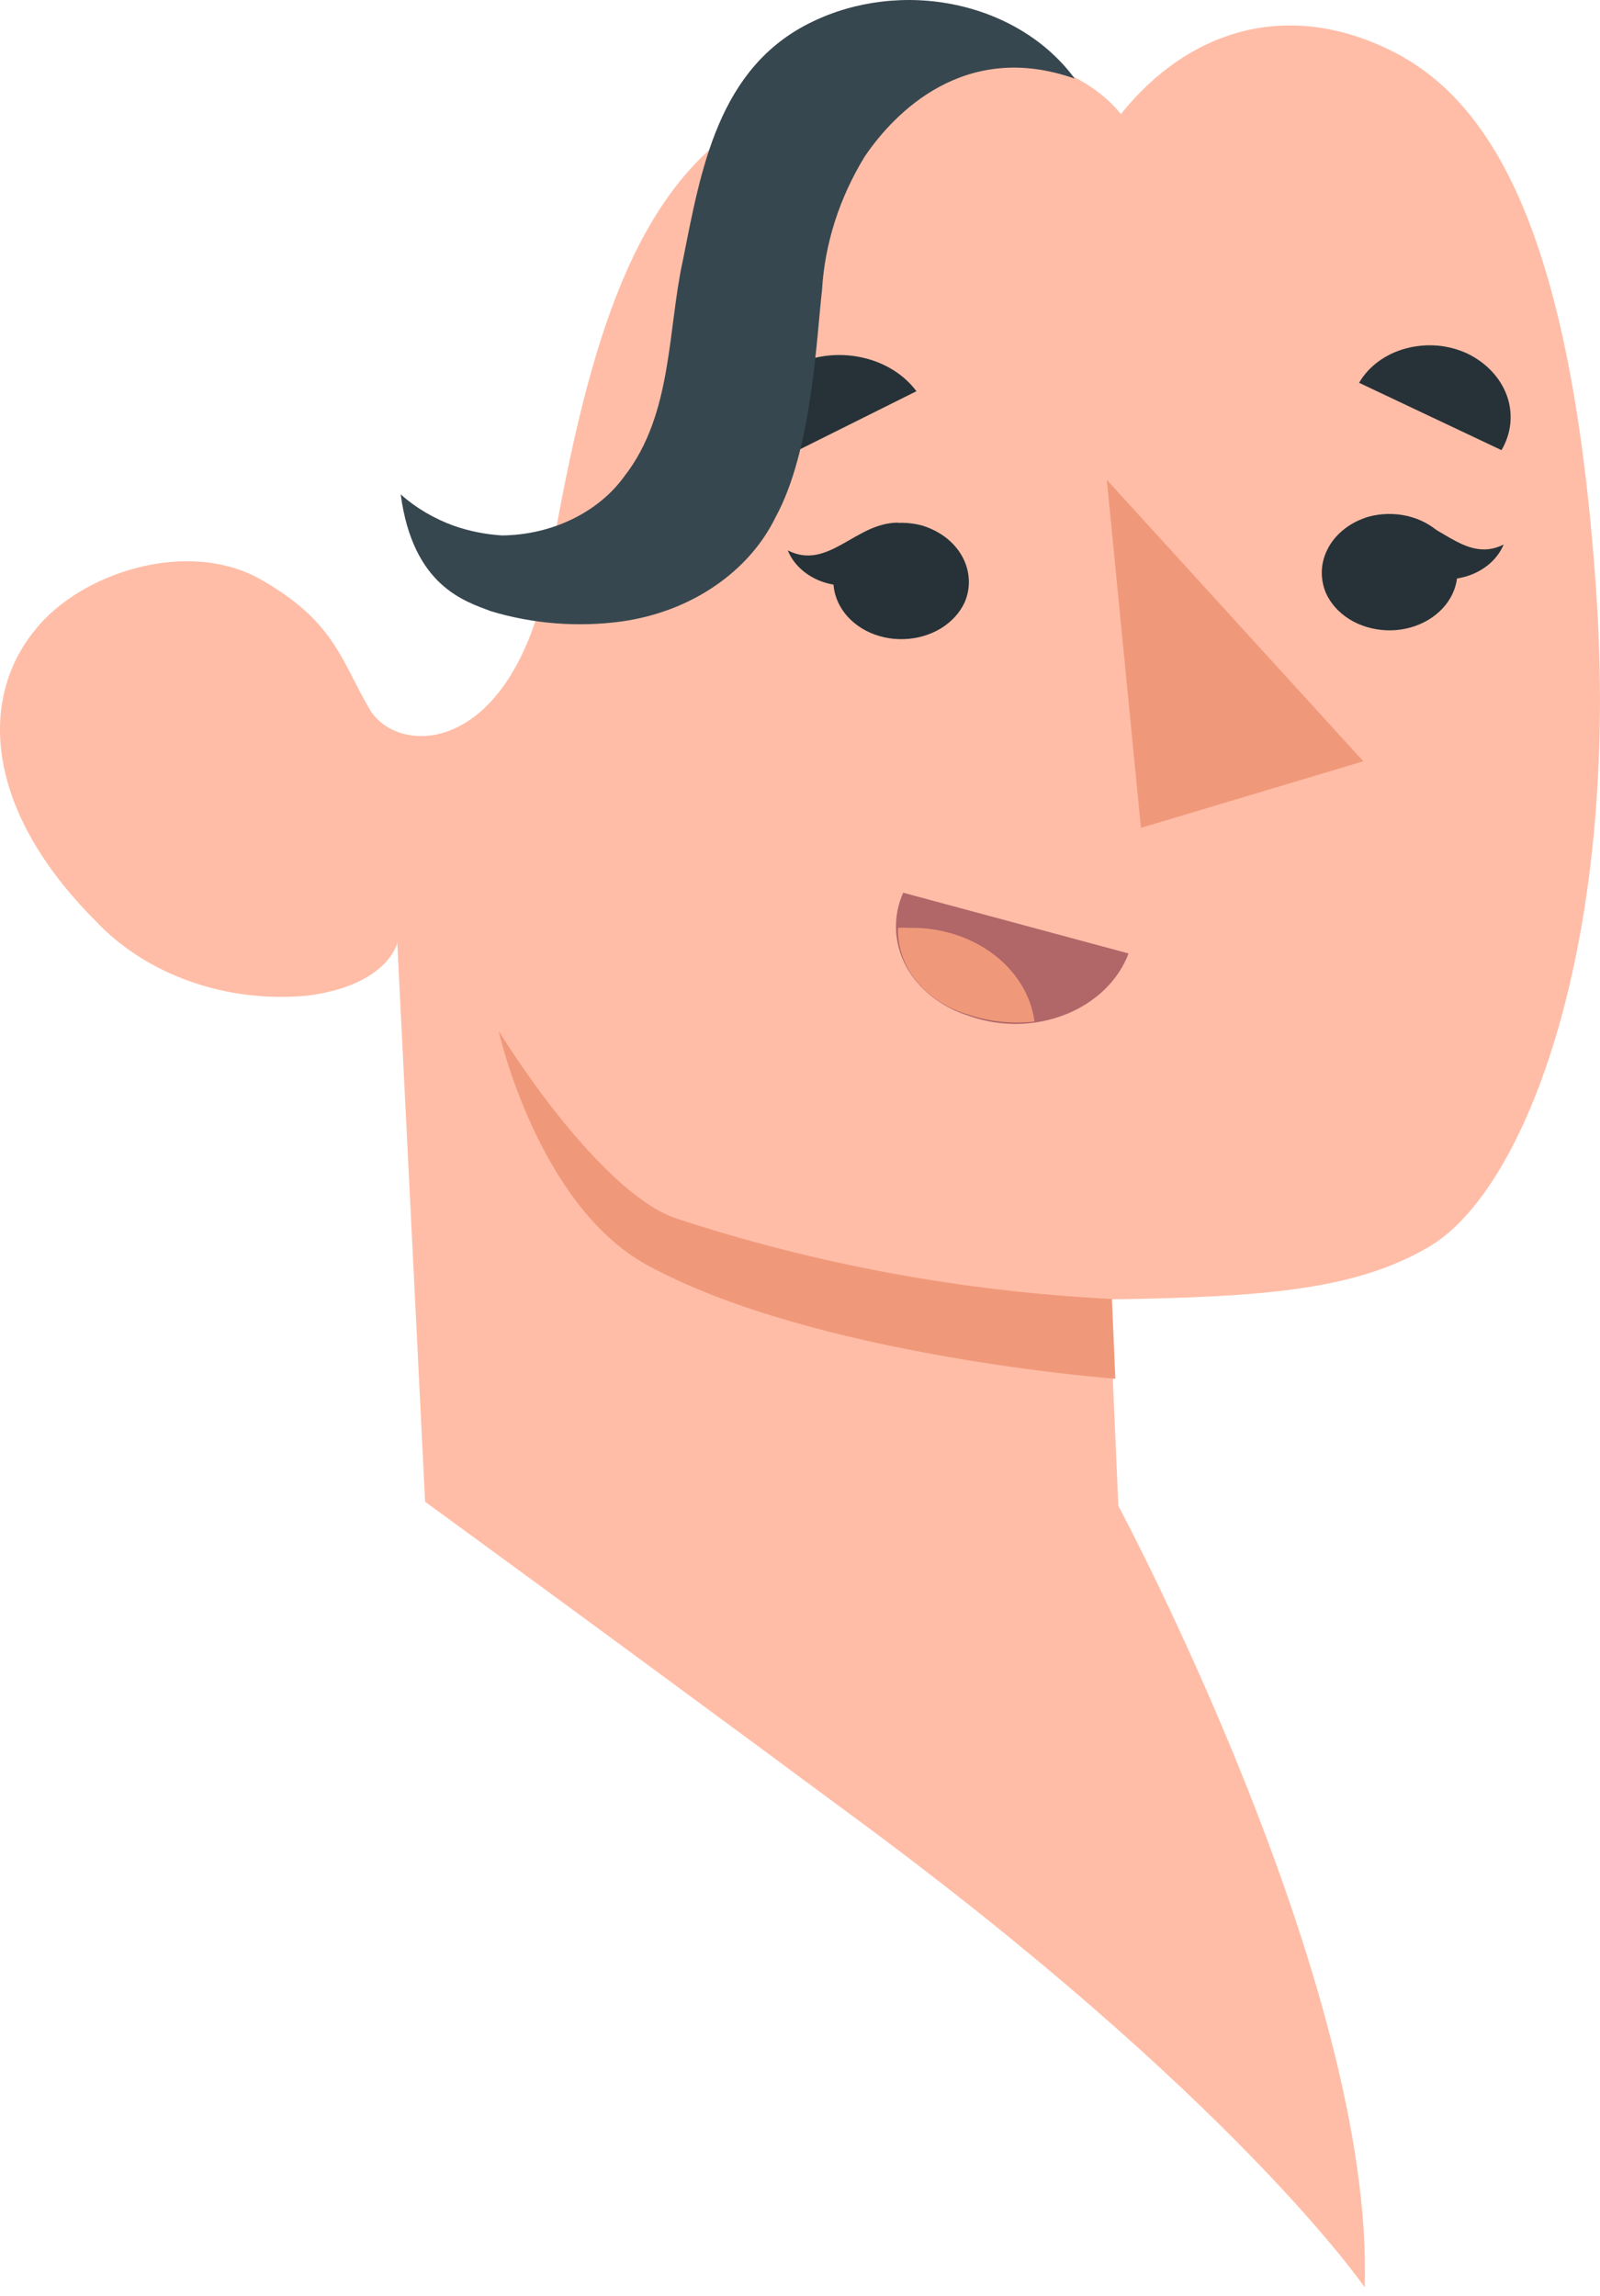 <svg width="23" height="33" viewBox="0 0 23 33" fill="none" xmlns="http://www.w3.org/2000/svg">
<path d="M4.432 14.309C3.854 14.366 3.268 14.296 2.73 14.105C2.193 13.915 1.72 13.61 1.358 13.22C-0.209 11.642 -0.308 10.063 0.492 9.069C1.143 8.233 2.699 7.727 3.756 8.333C4.813 8.938 4.899 9.485 5.311 10.19C5.723 10.895 7.408 10.884 7.906 8.085C8.373 5.455 8.926 3.077 10.469 1.93C12.774 0.22 15.258 0.572 16.113 1.64C17.072 0.441 18.485 -0.017 19.992 0.725C21.498 1.467 22.592 3.455 22.942 8.448C23.299 13.536 21.934 17.103 20.545 17.918C19.494 18.539 18.178 18.644 15.947 18.676L16.076 21.643C16.076 21.643 19.764 28.525 19.617 32.876C19.617 32.876 17.742 30.129 12.166 26.036C8.477 23.306 6.111 21.585 6.111 21.585L5.711 13.552C5.711 13.552 5.582 14.156 4.432 14.309Z" fill="#FFBDA7"/>
<path d="M13.869 8.653C13.8 8.805 13.68 8.937 13.525 9.032C13.37 9.126 13.185 9.18 12.995 9.186C12.804 9.193 12.616 9.151 12.452 9.067C12.289 8.982 12.158 8.859 12.076 8.712C11.993 8.564 11.963 8.4 11.989 8.238C12.015 8.076 12.095 7.924 12.22 7.801C12.346 7.678 12.51 7.589 12.694 7.545C12.877 7.501 13.072 7.504 13.254 7.553C13.379 7.591 13.494 7.649 13.593 7.724C13.692 7.8 13.772 7.891 13.829 7.993C13.887 8.096 13.919 8.207 13.926 8.32C13.933 8.433 13.914 8.546 13.869 8.653Z" fill="#263238"/>
<path d="M12.91 7.512C12.295 7.512 11.908 8.206 11.324 7.911C11.364 8.009 11.427 8.099 11.509 8.175C11.591 8.251 11.69 8.312 11.801 8.354C11.911 8.395 12.031 8.418 12.152 8.418C12.273 8.419 12.393 8.399 12.504 8.359C12.799 8.243 12.91 7.512 12.91 7.512Z" fill="#263238"/>
<path d="M21.584 6.47L19.537 5.502C19.604 5.385 19.699 5.281 19.814 5.196C19.93 5.111 20.064 5.047 20.21 5.008C20.355 4.969 20.508 4.955 20.66 4.967C20.811 4.98 20.958 5.019 21.092 5.081C21.367 5.214 21.571 5.433 21.663 5.691C21.754 5.95 21.726 6.229 21.584 6.47Z" fill="#263238"/>
<path d="M19.057 8.517C19.124 8.67 19.243 8.803 19.397 8.9C19.552 8.996 19.736 9.051 19.928 9.059C20.119 9.067 20.309 9.026 20.473 8.942C20.637 8.858 20.77 8.735 20.853 8.587C20.936 8.44 20.967 8.275 20.942 8.112C20.916 7.95 20.835 7.797 20.71 7.674C20.584 7.55 20.419 7.461 20.234 7.417C20.05 7.374 19.854 7.377 19.672 7.427C19.548 7.464 19.433 7.521 19.335 7.596C19.237 7.671 19.157 7.761 19.1 7.862C19.043 7.964 19.009 8.074 19.002 8.186C18.995 8.298 19.014 8.41 19.057 8.517Z" fill="#263238"/>
<path d="M20.035 7.412C20.65 7.412 21.031 8.117 21.615 7.827C21.574 7.924 21.511 8.014 21.428 8.089C21.346 8.164 21.246 8.224 21.136 8.265C21.025 8.306 20.905 8.327 20.785 8.327C20.664 8.327 20.545 8.305 20.434 8.264C20.152 8.122 20.035 7.412 20.035 7.412Z" fill="#263238"/>
<path d="M13.174 5.623L11.01 6.702C10.925 6.583 10.868 6.452 10.842 6.315C10.816 6.178 10.822 6.038 10.86 5.903C10.898 5.768 10.966 5.641 11.062 5.529C11.157 5.417 11.277 5.322 11.416 5.249C11.709 5.107 12.055 5.066 12.382 5.136C12.709 5.205 12.993 5.38 13.174 5.623Z" fill="#263238"/>
<path d="M12.43 2.25C12.065 2.847 11.855 3.504 11.816 4.176C11.736 4.86 11.674 6.47 11.152 7.427C10.963 7.819 10.66 8.162 10.273 8.425C9.886 8.689 9.426 8.863 8.938 8.932C8.307 9.018 7.66 8.967 7.057 8.785C6.688 8.643 5.938 8.432 5.76 7.106C5.978 7.3 6.239 7.454 6.529 7.559C6.748 7.635 6.981 7.681 7.217 7.696C7.572 7.692 7.92 7.611 8.228 7.461C8.537 7.311 8.796 7.097 8.981 6.838C9.67 5.949 9.596 4.734 9.818 3.734C10.076 2.44 10.322 0.972 11.662 0.32C12.293 0.01 13.04 -0.079 13.746 0.072C14.452 0.223 15.062 0.602 15.449 1.13C13.869 0.572 12.854 1.624 12.43 2.25Z" fill="#37474F"/>
<path d="M12.983 12.831L16.223 13.704C16.151 13.896 16.032 14.074 15.875 14.226C15.718 14.377 15.526 14.499 15.311 14.583C15.096 14.668 14.863 14.713 14.626 14.717C14.389 14.72 14.155 14.682 13.936 14.604C13.737 14.542 13.553 14.447 13.397 14.324C13.24 14.201 13.114 14.053 13.025 13.888C12.937 13.723 12.887 13.544 12.88 13.363C12.873 13.181 12.908 13 12.983 12.831Z" fill="#B16668"/>
<path d="M14.871 14.682C14.82 14.306 14.608 13.96 14.275 13.711C13.942 13.462 13.512 13.328 13.07 13.336C13.016 13.333 12.963 13.333 12.91 13.336C12.9 13.611 12.995 13.882 13.18 14.108C13.365 14.333 13.63 14.502 13.936 14.588C14.234 14.686 14.555 14.718 14.871 14.682Z" fill="#F0997A"/>
<path d="M15.91 6.896L16.401 11.899L19.598 10.942L15.91 6.896Z" fill="#F0997A"/>
<path d="M15.984 18.67C13.827 18.562 11.704 18.168 9.689 17.502C8.957 17.234 7.973 16.093 7.168 14.819C7.168 14.819 7.727 17.324 9.307 18.186C11.711 19.496 16.033 19.817 16.033 19.817L15.984 18.67Z" fill="#F0997A"/>
</svg>
